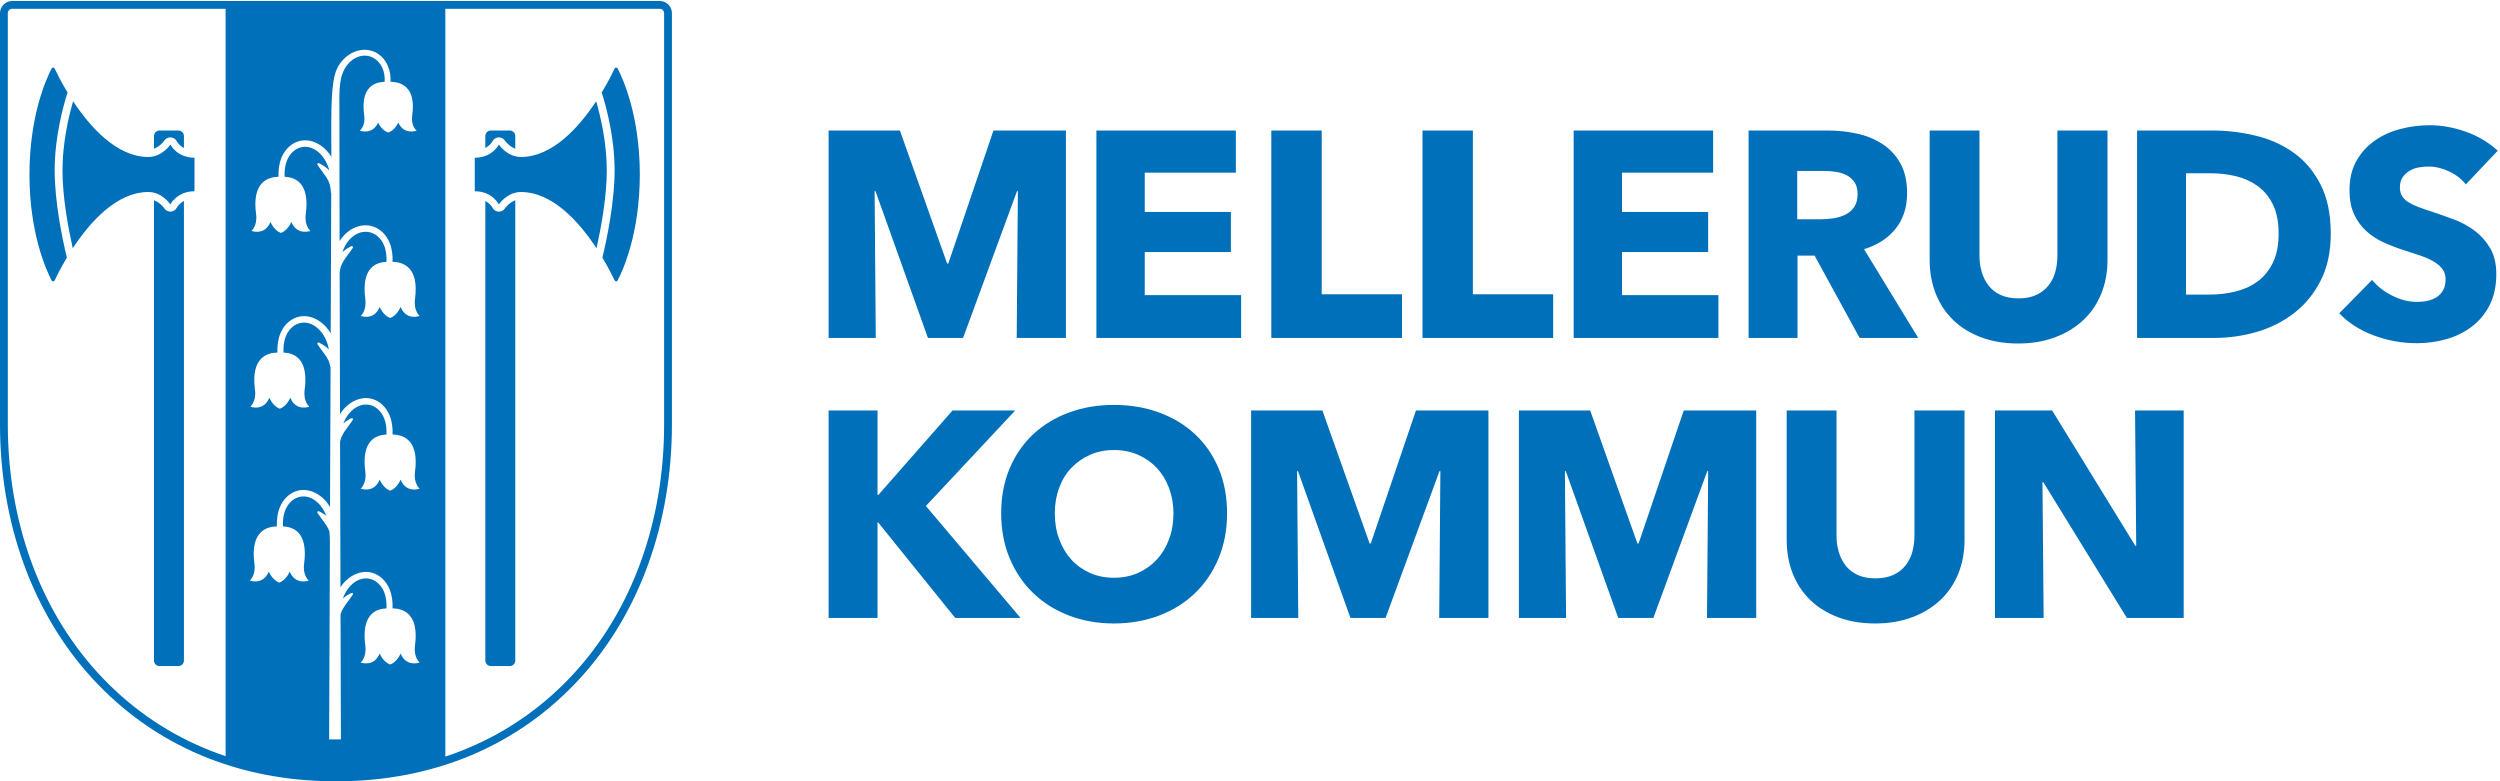 <?xml version="1.0" encoding="UTF-8" standalone="no"?>
<!DOCTYPE svg PUBLIC "-//W3C//DTD SVG 1.1//EN" "http://www.w3.org/Graphics/SVG/1.1/DTD/svg11.dtd">
<svg width="100%" height="100%" viewBox="0 0 3200 1000" version="1.1" xmlns="http://www.w3.org/2000/svg" xmlns:xlink="http://www.w3.org/1999/xlink" xml:space="preserve" xmlns:serif="http://www.serif.com/" style="fill-rule:evenodd;clip-rule:evenodd;stroke-linejoin:round;stroke-miterlimit:2;">
    <g transform="matrix(4.167,0,0,4.167,0,0)">
        <path d="M3.751,2.7C3.006,2.7 2.4,3.306 2.4,4.051L2.4,130.354C2.4,160.079 12.21,187.177 30.023,206.659C48.531,226.9 73.835,237.599 103.2,237.599C132.597,237.599 157.901,226.939 176.378,206.77C194.19,187.327 204,160.189 204,130.354L204,4.051C204,3.306 203.394,2.7 202.649,2.7L3.751,2.7ZM103.2,240C73.143,240 47.227,229.031 28.252,208.278C10.033,188.354 0,160.679 0,130.354L0,4.051C0,1.983 1.683,0.299 3.751,0.299L202.649,0.299C204.718,0.299 206.4,1.983 206.4,4.051L206.4,130.354C206.4,160.791 196.367,188.505 178.147,208.391C159.204,229.07 133.288,240 103.2,240Z" style="fill:rgb(0,112,186);fill-rule:nonzero;"/>
        <path d="M50.486,43.186C50.894,42.567 51.585,42.194 52.33,42.194C52.345,42.194 52.442,42.197 52.457,42.198C53.252,42.247 53.96,42.714 54.31,43.417C54.345,43.484 54.982,44.656 56.499,45.469L56.499,41.79C56.499,40.855 55.734,40.089 54.798,40.089L49.002,40.089C48.066,40.089 47.301,40.855 47.301,41.79L47.301,45.682C49.269,44.947 50.471,43.208 50.486,43.186Z" style="fill:rgb(0,112,186);fill-rule:nonzero;"/>
        <path d="M54.306,63.792C53.957,64.493 53.246,64.961 52.455,65.006C52.439,65.006 52.347,65.009 52.331,65.009C51.578,65.009 50.885,64.632 50.476,64.001C50.466,63.986 49.267,62.252 47.301,61.518L47.301,202.898C47.301,203.834 48.066,204.599 49.002,204.599L54.798,204.599C55.734,204.599 56.499,203.834 56.499,202.898L56.499,61.732C54.984,62.544 54.346,63.716 54.306,63.792Z" style="fill:rgb(0,112,186);fill-rule:nonzero;"/>
        <path d="M16.791,52.341C16.791,42.268 19.333,32.866 20.749,28.407C18.785,25.161 17.422,22.413 16.78,21.054C16.6,20.672 16.064,20.658 15.869,21.032C14.231,24.163 9.07,35.461 9.049,53.526L9.049,53.675C9.07,71.74 14.231,83.038 15.869,86.17C16.064,86.543 16.6,86.528 16.78,86.147C17.398,84.838 18.689,82.237 20.538,79.148C19.106,73.143 16.791,61.949 16.791,52.341Z" style="fill:rgb(0,112,186);fill-rule:nonzero;"/>
        <path d="M52.331,44.403C52.331,44.403 49.857,48.219 45.567,48.219C35.829,48.219 27.656,38.98 22.454,31.101C21.067,35.915 19.191,43.971 19.191,52.341C19.191,60.491 20.965,70.052 22.347,76.263C27.543,68.349 35.762,58.982 45.567,58.982C49.857,58.982 52.331,62.798 52.331,62.798C52.331,62.798 54.348,58.75 59.747,58.75L59.747,48.451C54.348,48.451 52.331,44.403 52.331,44.403Z" style="fill:rgb(0,112,186);fill-rule:nonzero;"/>
        <path d="M155.101,64.009C154.697,64.632 154.003,65.009 153.251,65.009C153.236,65.009 153.143,65.006 153.127,65.006C152.336,64.961 151.625,64.493 151.273,63.784C151.236,63.714 150.598,62.544 149.083,61.732L149.083,202.898C149.083,203.834 149.849,204.599 150.784,204.599L156.581,204.599C157.517,204.599 158.282,203.834 158.282,202.898L158.282,61.518C156.315,62.251 155.116,63.987 155.101,64.009Z" style="fill:rgb(0,112,186);fill-rule:nonzero;"/>
        <path d="M151.279,43.404C151.623,42.714 152.331,42.247 153.119,42.199C153.135,42.197 153.235,42.194 153.252,42.194C153.998,42.194 154.689,42.567 155.1,43.191C155.113,43.211 156.313,44.949 158.282,45.683L158.282,41.79C158.282,40.855 157.517,40.089 156.581,40.089L150.784,40.089C149.849,40.089 149.083,40.855 149.083,41.79L149.083,45.468C150.601,44.655 151.239,43.48 151.279,43.404Z" style="fill:rgb(0,112,186);fill-rule:nonzero;"/>
        <path d="M186.391,52.341C186.391,43.962 184.516,35.91 183.129,31.099C177.927,38.979 169.755,48.219 160.015,48.219C155.726,48.219 153.251,44.403 153.251,44.403C153.251,44.403 151.235,48.451 145.835,48.451L145.835,58.75C151.235,58.75 153.251,62.798 153.251,62.798C153.251,62.798 155.726,58.982 160.015,58.982C169.821,58.982 178.039,68.349 183.236,76.263C184.617,70.051 186.391,60.491 186.391,52.341Z" style="fill:rgb(0,112,186);fill-rule:nonzero;"/>
        <path d="M189.714,21.032C189.519,20.658 188.982,20.672 188.803,21.054C188.161,22.413 186.798,25.161 184.833,28.408C186.25,32.867 188.792,42.269 188.792,52.341C188.792,61.949 186.477,73.144 185.045,79.149C186.894,82.237 188.185,84.838 188.803,86.147C188.982,86.528 189.519,86.543 189.714,86.17C191.352,83.038 196.512,71.74 196.534,53.675L196.534,53.526C196.512,35.461 191.352,24.163 189.714,21.032Z" style="fill:rgb(0,112,186);fill-rule:nonzero;"/>
        <path d="M112.232,92.025C110.83,81.847 115.868,80.58 118.652,80.43L118.711,80.429C118.824,78.773 118.583,76.81 117.978,75.375C117.132,73.367 115.688,71.969 113.913,71.438C110.351,70.373 106.617,72.973 105.203,77.422C105.899,76.797 106.604,76.347 106.864,76.218C107.391,75.954 108.051,75.36 108.315,75.69C108.579,76.02 108.513,75.954 107.589,77.274C106.666,78.593 105.874,79.45 105.082,80.968C104.658,81.781 104.443,82.801 104.334,83.605C104.365,97.48 104.401,112.407 104.439,127.207C106.762,123.524 110.789,121.483 114.416,122.568C116.732,123.261 118.602,125.05 119.679,127.605C120.392,129.299 120.688,131.536 120.579,133.467L120.638,133.467C123.353,133.564 128.903,134.609 127.462,145.072C127.048,148.612 128.912,150.105 128.912,150.105C128.912,150.105 124.82,151.653 123.059,147.34C122.748,148.058 121.815,149.939 119.899,150.714L119.795,150.714C117.878,149.939 116.946,148.058 116.635,147.34C114.874,151.653 110.781,150.105 110.781,150.105C110.781,150.105 112.646,148.612 112.232,145.072C110.83,134.895 115.868,133.628 118.652,133.477L118.711,133.477C118.824,131.82 118.583,129.859 117.978,128.423C117.132,126.415 115.688,125.016 113.913,124.485C110.563,123.484 107.062,126 105.479,130.027C106.079,129.527 106.639,129.174 106.864,129.062C107.391,128.798 108.051,128.204 108.315,128.534C108.579,128.864 108.513,128.798 107.589,130.118C106.666,131.437 105.874,132.295 105.082,133.812C104.784,134.383 104.589,135.058 104.461,135.687C104.503,151.482 104.545,166.864 104.583,180.369C106.927,176.834 110.866,174.906 114.416,175.968C116.732,176.661 118.602,178.45 119.679,181.006C120.392,182.698 120.688,184.936 120.579,186.868L120.638,186.867C123.353,186.965 128.903,188.009 127.462,198.471C127.048,202.011 128.912,203.505 128.912,203.505C128.912,203.505 124.82,205.053 123.059,200.74C122.748,201.459 121.815,203.339 119.899,204.113L119.795,204.113C117.878,203.339 116.946,201.459 116.635,200.74C114.874,205.053 110.781,203.505 110.781,203.505C110.781,203.505 112.646,202.011 112.232,198.471C110.83,188.295 115.868,187.028 118.652,186.878L118.711,186.877C118.824,185.22 118.583,183.257 117.978,181.822C117.132,179.815 115.688,178.417 113.913,177.885C110.454,176.851 106.831,179.564 105.329,183.822C105.983,183.256 106.62,182.85 106.864,182.728C107.391,182.465 108.051,181.871 108.315,182.201C108.579,182.531 108.513,182.465 107.589,183.784C106.666,185.104 105.874,185.962 105.082,187.479C104.88,187.866 104.726,188.3 104.607,188.736C104.673,211.481 104.721,227.131 104.721,227.131L101.101,227.131L101.337,166.087L101.325,166.147C101.325,165.099 101.273,164.142 101.197,163.301C101.096,162.986 100.973,162.676 100.825,162.393C100.034,160.876 99.241,160.018 98.318,158.699C97.394,157.38 97.328,157.445 97.592,157.115C97.856,156.786 98.516,157.38 99.043,157.643C99.242,157.742 99.703,158.029 100.221,158.439C98.674,154.304 95.118,151.697 91.717,152.714C89.942,153.245 88.498,154.643 87.652,156.651C87.047,158.086 86.806,160.049 86.919,161.706L86.978,161.706C89.762,161.856 94.8,163.124 93.398,173.3C92.984,176.84 94.849,178.334 94.849,178.334C94.849,178.334 90.756,179.882 88.995,175.568C88.684,176.287 87.752,178.168 85.835,178.941L85.731,178.941C83.814,178.168 82.882,176.287 82.571,175.568C80.81,179.882 76.718,178.334 76.718,178.334C76.718,178.334 78.583,176.84 78.168,173.3C76.727,162.838 82.277,161.793 84.992,161.696L85.051,161.696C84.941,159.764 85.238,157.526 85.951,155.834C87.028,153.278 88.897,151.49 91.215,150.797C94.94,149.681 99.089,151.866 101.377,155.742L101.542,112.999C101.529,112.911 101.515,112.821 101.499,112.73L101.495,112.747L101.495,112.709C101.37,112.01 101.165,111.227 100.825,110.577C100.034,109.059 99.241,108.202 98.318,106.882C97.394,105.563 97.328,105.629 97.592,105.299C97.856,104.969 98.516,105.563 99.043,105.827C99.341,105.976 100.229,106.546 101.015,107.321C100.926,106.843 100.844,106.49 100.792,106.29C99.55,101.444 95.621,98.198 91.888,99.314C90.112,99.845 88.668,101.243 87.822,103.251C87.217,104.686 86.976,106.649 87.089,108.305L87.148,108.305C89.932,108.456 94.97,109.723 93.568,119.9C93.154,123.44 95.019,124.933 95.019,124.933C95.019,124.933 90.926,126.482 89.165,122.168C88.855,122.886 87.922,124.767 86.005,125.542L85.901,125.542C83.985,124.767 83.052,122.886 82.742,122.168C80.98,126.482 76.888,124.933 76.888,124.933C76.888,124.933 78.752,123.44 78.338,119.9C76.897,109.438 82.447,108.392 85.163,108.296L85.221,108.296C85.112,106.364 85.408,104.127 86.122,102.434C87.198,99.879 89.067,98.09 91.385,97.397C95.13,96.276 99.303,98.488 101.583,102.401L101.75,59.197C101.71,59.34 101.683,59.429 101.683,59.429C101.683,59.232 101.617,56.988 100.825,55.471C100.034,53.954 99.241,53.096 98.318,51.777C97.394,50.457 97.328,50.523 97.592,50.193C97.856,49.863 98.516,50.457 99.043,50.721C99.358,50.879 100.331,51.507 101.148,52.352C101.143,52.332 101.137,52.308 101.132,52.29C99.891,47.444 95.961,44.198 92.228,45.314C90.453,45.845 89.008,47.243 88.163,49.251C87.558,50.687 87.316,52.649 87.429,54.306L87.488,54.306C90.272,54.457 95.311,55.724 93.909,65.901C93.494,69.44 95.359,70.934 95.359,70.934C95.359,70.934 91.267,72.482 89.505,68.168C89.194,68.887 88.262,70.768 86.345,71.542L86.242,71.542C84.325,70.768 83.393,68.887 83.082,68.168C81.32,72.482 77.228,70.934 77.228,70.934C77.228,70.934 79.093,69.44 78.678,65.901C77.237,55.438 82.788,54.393 85.502,54.296L85.562,54.297C85.452,52.365 85.749,50.127 86.461,48.434C87.539,45.879 89.408,44.09 91.725,43.397C95.397,42.298 99.479,44.405 101.787,48.176C101.768,36.985 101.518,28.118 102.855,22.964C104.24,17.626 109.457,14.287 114.008,15.563C116.245,16.19 118.049,17.807 119.088,20.117C119.776,21.647 120.063,23.363 119.957,25.109L120.014,25.109C122.634,25.196 127.991,26.141 126.601,35.6C126.2,38.8 128,40.15 128,40.15C128,40.15 124.05,41.549 122.351,37.65C122.05,38.299 121.15,40 119.3,40.7L119.2,40.7C117.351,40 116.45,38.299 116.15,37.65C114.45,41.549 110.5,40.15 110.5,40.15C110.5,40.15 112.3,38.8 111.9,35.6C110.547,26.4 115.41,25.254 118.098,25.118L118.154,25.117C118.263,23.62 118.03,22.153 117.446,20.856C116.63,19.041 115.236,17.777 113.523,17.296C109.919,16.287 106.126,19.068 104.928,23.449C104.76,24.066 104.25,26.25 104.25,29.287C104.25,39.475 104.275,55.476 104.314,74.068C106.614,70.345 110.722,68.415 114.416,69.521C116.732,70.214 118.602,72.003 119.679,74.558C120.392,76.251 120.688,78.488 120.579,80.42L120.638,80.42C123.353,80.517 128.903,81.562 127.462,92.025C127.048,95.564 128.912,97.057 128.912,97.057C128.912,97.057 124.82,98.606 123.059,94.292C122.748,95.011 121.815,96.891 119.899,97.666L119.795,97.666C117.878,96.891 116.946,95.011 116.635,94.292C114.874,98.606 110.781,97.057 110.781,97.057C110.781,97.057 112.646,95.564 112.232,92.025ZM136.8,1.2L69.3,1.2L69.3,233.735C69.3,233.735 82.2,238.667 103.05,238.667C123.9,238.667 136.8,233.735 136.8,233.735L136.8,1.2Z" style="fill:rgb(0,112,186);fill-rule:nonzero;"/>
        <path d="M313.478,189.805L284.408,155.425L311.858,126.086L292.598,126.086L269.828,152.006L269.558,152.006L269.558,126.086L254.528,126.086L254.528,189.805L269.558,189.805L269.558,160.466L269.738,160.466L293.408,189.805L313.478,189.805ZM374.318,143.861C372.578,139.752 370.163,136.256 367.073,133.376C363.983,130.497 360.308,128.277 356.048,126.716C351.788,125.156 347.168,124.376 342.188,124.376C337.208,124.376 332.603,125.156 328.373,126.716C324.143,128.277 320.483,130.497 317.393,133.376C314.303,136.256 311.888,139.752 310.148,143.861C308.408,147.97 307.538,152.577 307.538,157.675C307.538,162.716 308.408,167.321 310.148,171.491C311.888,175.662 314.303,179.23 317.393,182.201C320.483,185.171 324.143,187.466 328.373,189.086C332.603,190.706 337.208,191.515 342.188,191.515C347.168,191.515 351.788,190.706 356.048,189.086C360.308,187.466 363.983,185.171 367.073,182.201C370.163,179.23 372.578,175.662 374.318,171.491C376.058,167.321 376.928,162.716 376.928,157.675C376.928,152.577 376.058,147.97 374.318,143.861ZM359.108,165.64C358.208,168.071 356.948,170.156 355.328,171.895C353.708,173.636 351.788,175.001 349.568,175.991C347.348,176.98 344.888,177.475 342.188,177.475C339.488,177.475 337.028,176.98 334.808,175.991C332.588,175.001 330.683,173.636 329.093,171.895C327.503,170.156 326.258,168.071 325.358,165.64C324.458,163.211 324.008,160.555 324.008,157.675C324.008,154.917 324.443,152.336 325.313,149.935C326.183,147.537 327.428,145.48 329.048,143.77C330.668,142.06 332.588,140.711 334.808,139.72C337.028,138.73 339.488,138.236 342.188,138.236C344.888,138.236 347.363,138.73 349.613,139.72C351.863,140.711 353.783,142.06 355.373,143.77C356.963,145.48 358.208,147.537 359.108,149.935C360.008,152.336 360.458,154.917 360.458,157.675C360.458,160.555 360.008,163.211 359.108,165.64ZM457.208,189.805L457.208,126.086L434.95,126.086L421.073,166.946L420.713,166.946L406.205,126.086L384.308,126.086L384.308,189.805L398.798,189.805L398.438,144.716L398.708,144.716L414.818,189.805L425.618,189.805L442.178,144.716L442.448,144.716L442.088,189.805L457.208,189.805ZM539.467,189.805L539.467,126.086L517.209,126.086L503.333,166.946L502.972,166.946L488.464,126.086L466.567,126.086L466.567,189.805L481.057,189.805L480.697,144.716L480.967,144.716L497.078,189.805L507.877,189.805L524.437,144.716L524.708,144.716L524.347,189.805L539.467,189.805ZM603.457,165.776L603.457,126.086L588.066,126.086L588.066,164.515C588.066,166.257 587.855,167.906 587.436,169.466C587.015,171.027 586.325,172.422 585.366,173.651C584.405,174.881 583.162,175.855 581.631,176.576C580.101,177.296 578.256,177.656 576.096,177.656C573.936,177.656 572.091,177.296 570.561,176.576C569.031,175.855 567.8,174.881 566.872,173.651C565.94,172.422 565.251,171.027 564.801,169.466C564.351,167.906 564.126,166.257 564.126,164.515L564.126,126.086L548.827,126.086L548.827,165.776C548.827,169.616 549.457,173.111 550.716,176.26C551.976,179.411 553.776,182.111 556.116,184.361C558.457,186.611 561.305,188.366 564.667,189.626C568.025,190.885 571.805,191.515 576.006,191.515C580.146,191.515 583.911,190.885 587.301,189.626C590.69,188.366 593.585,186.611 595.986,184.361C598.385,182.111 600.23,179.411 601.521,176.26C602.81,173.111 603.457,169.616 603.457,165.776ZM670.775,189.805L670.775,126.086L655.835,126.086L656.195,167.666L655.925,167.666L630.365,126.086L612.815,126.086L612.815,189.805L627.755,189.805L627.395,148.135L627.666,148.135L653.315,189.805L670.775,189.805Z" style="fill:rgb(0,112,186);fill-rule:nonzero;"/>
        <path d="M327.428,103.806L327.428,40.086L305.17,40.086L291.293,80.946L290.933,80.946L276.425,40.086L254.528,40.086L254.528,103.806L269.018,103.806L268.658,58.716L268.928,58.716L285.038,103.806L295.838,103.806L312.398,58.716L312.668,58.716L312.308,103.806L327.428,103.806ZM381.247,103.806L381.247,90.666L351.637,90.666L351.637,77.436L378.097,77.436L378.097,65.106L351.637,65.106L351.637,53.046L379.627,53.046L379.627,40.086L336.787,40.086L336.787,103.806L381.247,103.806ZM430.656,103.806L430.656,90.396L405.996,90.396L405.996,40.086L390.516,40.086L390.516,103.806L430.656,103.806ZM477.095,103.806L477.095,90.396L452.435,90.396L452.435,40.086L436.955,40.086L436.955,103.806L477.095,103.806ZM527.854,103.806L527.854,90.666L498.245,90.666L498.245,77.436L524.705,77.436L524.705,65.106L498.245,65.106L498.245,53.046L526.234,53.046L526.234,40.086L483.394,40.086L483.394,103.806L527.854,103.806ZM589.233,103.806L572.583,76.536C576.723,75.276 579.963,73.176 582.303,70.236C584.643,67.297 585.813,63.666 585.813,59.346C585.813,55.687 585.124,52.627 583.744,50.166C582.362,47.706 580.517,45.726 578.208,44.226C575.898,42.727 573.289,41.661 570.378,41.031C567.467,40.401 564.483,40.086 561.423,40.086L537.124,40.086L537.124,103.806L552.153,103.806L552.153,78.516L557.399,78.516L571.233,103.806L589.233,103.806ZM569.563,63.576C568.87,64.597 567.981,65.376 566.895,65.916C565.809,66.456 564.604,66.831 563.278,67.041C561.952,67.252 560.654,67.356 559.388,67.356L552.063,67.356L552.063,52.506L560.293,52.506C561.437,52.506 562.628,52.596 563.864,52.776C565.101,52.956 566.216,53.302 567.211,53.811C568.207,54.321 569.02,55.041 569.653,55.971C570.286,56.902 570.603,58.117 570.603,59.616C570.603,61.236 570.256,62.556 569.563,63.576ZM647.374,79.776L647.374,40.086L631.983,40.086L631.983,78.516C631.983,80.257 631.772,81.906 631.353,83.466C630.932,85.027 630.243,86.422 629.284,87.651C628.322,88.881 627.079,89.856 625.548,90.576C624.018,91.296 622.173,91.656 620.013,91.656C617.853,91.656 616.008,91.296 614.478,90.576C612.948,89.856 611.717,88.881 610.789,87.651C609.857,86.422 609.168,85.027 608.718,83.466C608.268,81.906 608.043,80.257 608.043,78.516L608.043,40.086L592.744,40.086L592.744,79.776C592.744,83.616 593.374,87.111 594.633,90.261C595.893,93.411 597.693,96.111 600.034,98.361C602.374,100.611 605.222,102.365 608.583,103.626C611.942,104.885 615.722,105.516 619.923,105.516C624.063,105.516 627.828,104.885 631.218,103.626C634.607,102.365 637.502,100.611 639.903,98.361C642.302,96.111 644.147,93.411 645.438,90.261C646.727,87.111 647.374,83.616 647.374,79.776ZM712.802,56.646C710.702,52.566 707.942,49.311 704.522,46.881C701.102,44.451 697.202,42.711 692.822,41.661C688.441,40.612 684.002,40.086 679.502,40.086L656.462,40.086L656.462,103.806L680.222,103.806C684.601,103.806 688.921,103.191 693.182,101.961C697.441,100.732 701.267,98.811 704.657,96.201C708.046,93.591 710.777,90.261 712.847,86.211C714.917,82.161 715.953,77.346 715.953,71.766C715.953,65.767 714.901,60.727 712.802,56.646ZM698.177,80.676C697.007,83.076 695.446,84.996 693.498,86.436C691.546,87.876 689.296,88.911 686.748,89.541C684.196,90.171 681.542,90.486 678.782,90.486L671.493,90.486L671.493,53.226L679.142,53.226C681.781,53.226 684.346,53.527 686.837,54.126C689.327,54.726 691.546,55.732 693.498,57.141C695.446,58.551 697.007,60.441 698.177,62.811C699.347,65.182 699.932,68.166 699.932,71.766C699.932,75.307 699.347,78.277 698.177,80.676ZM767.251,46.296C764.43,43.717 761.145,41.766 757.396,40.446C753.645,39.127 749.971,38.466 746.372,38.466C743.371,38.466 740.4,38.841 737.461,39.591C734.52,40.342 731.881,41.526 729.542,43.146C727.202,44.766 725.311,46.836 723.872,49.356C722.431,51.876 721.711,54.906 721.711,58.446C721.711,61.326 722.175,63.771 723.106,65.781C724.036,67.792 725.266,69.502 726.796,70.911C728.327,72.321 730.065,73.476 732.016,74.376C733.965,75.276 735.96,76.056 738.001,76.716C740.1,77.377 741.975,77.991 743.626,78.561C745.275,79.132 746.655,79.762 747.766,80.451C748.875,81.141 749.73,81.906 750.332,82.746C750.93,83.587 751.231,84.606 751.231,85.806C751.231,87.066 750.99,88.146 750.511,89.046C750.03,89.946 749.386,90.666 748.577,91.206C747.766,91.746 746.821,92.137 745.741,92.376C744.662,92.616 743.55,92.736 742.412,92.736C739.891,92.736 737.355,92.092 734.806,90.801C732.255,89.511 730.201,87.907 728.641,85.986L718.561,96.246C721.38,99.186 724.92,101.452 729.181,103.041C733.44,104.63 737.85,105.425 742.412,105.425C745.53,105.425 748.56,105.006 751.501,104.166C754.44,103.326 757.05,102.037 759.332,100.296C761.61,98.556 763.426,96.351 764.776,93.681C766.126,91.012 766.801,87.846 766.801,84.186C766.801,81.006 766.171,78.351 764.912,76.221C763.651,74.092 762.06,72.306 760.141,70.866C758.22,69.426 756.091,68.271 753.751,67.401C751.412,66.532 749.162,65.736 747.001,65.016C745.5,64.536 744.15,64.071 742.952,63.621C741.75,63.171 740.715,62.676 739.846,62.136C738.975,61.596 738.316,60.966 737.866,60.246C737.417,59.526 737.191,58.626 737.191,57.546C737.191,56.286 737.475,55.251 738.046,54.441C738.615,53.631 739.32,52.971 740.162,52.461C741,51.952 741.945,51.606 742.997,51.426C744.045,51.246 745.081,51.156 746.101,51.156C748.082,51.156 750.135,51.651 752.266,52.641C754.395,53.631 756.121,54.967 757.441,56.646L767.251,46.296Z" style="fill:rgb(0,112,186);fill-rule:nonzero;"/>
    </g>
</svg>
